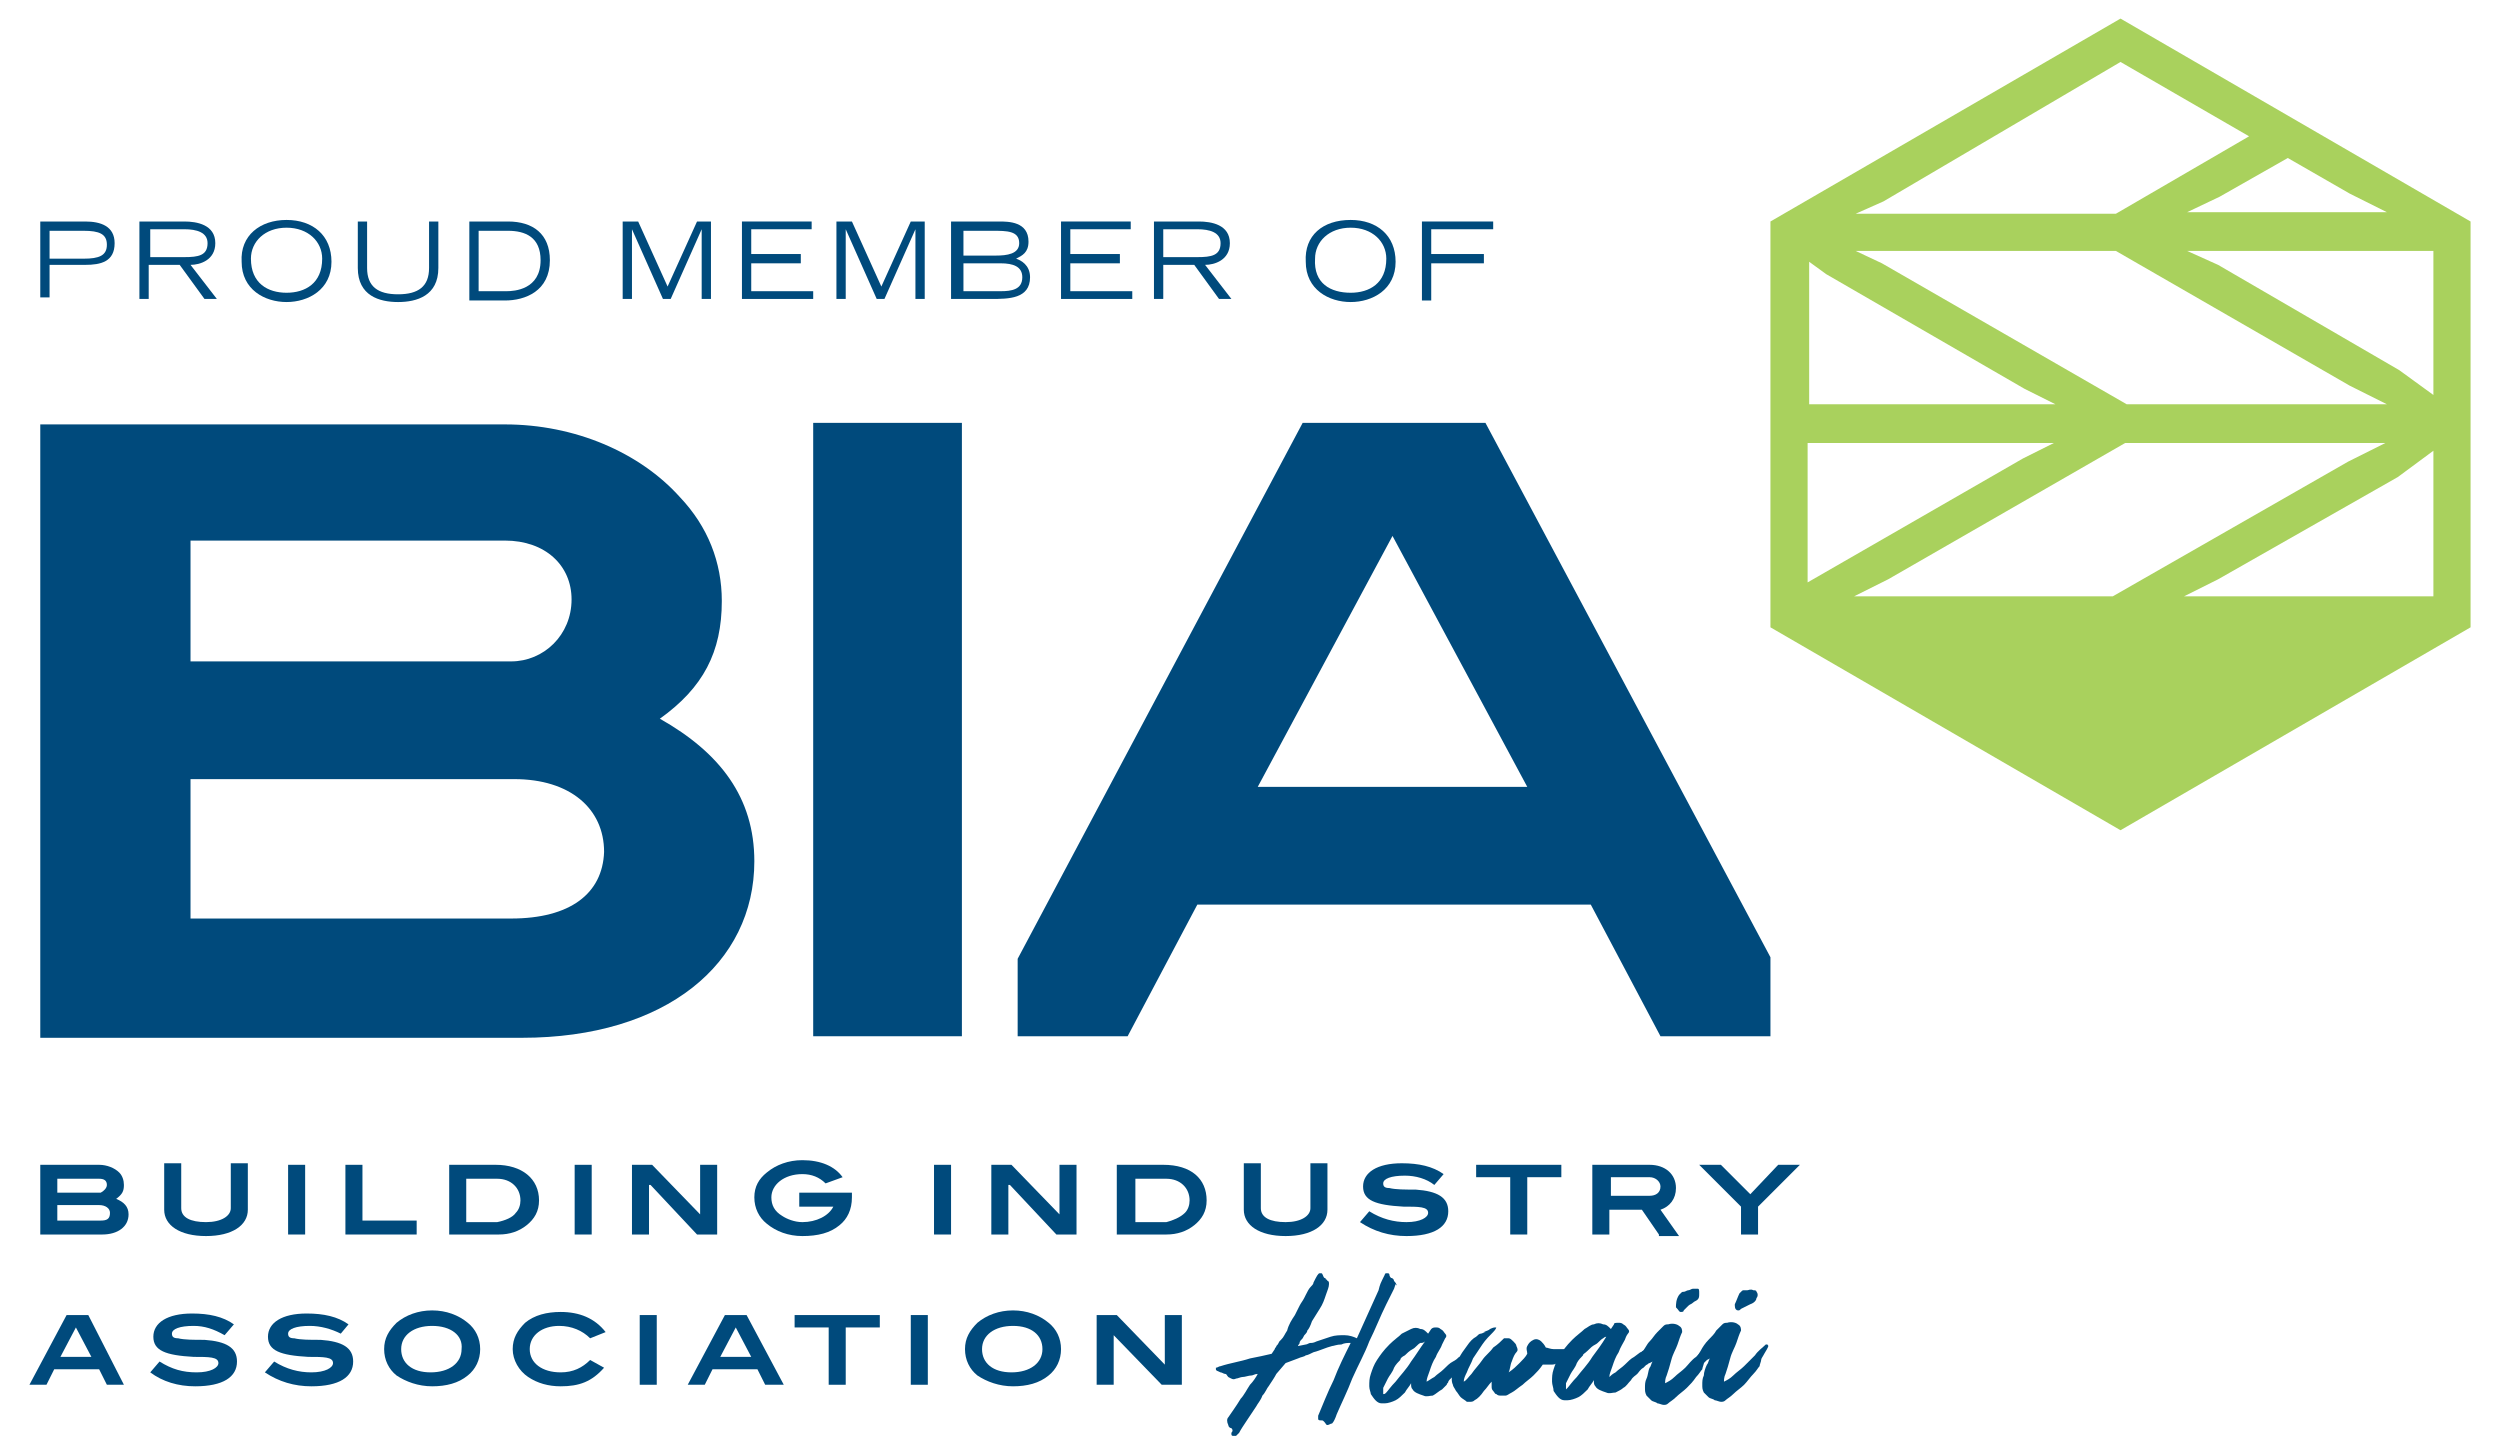 <?xml version="1.0" encoding="utf-8"?>
<!-- Generator: Adobe Illustrator 24.0.3, SVG Export Plug-In . SVG Version: 6.00 Build 0)  -->
<svg version="1.1" id="Layer_1" xmlns="http://www.w3.org/2000/svg" xmlns:xlink="http://www.w3.org/1999/xlink" x="0px" y="0px"
	 viewBox="0 0 161.4 93.8" style="enable-background:new 0 0 161.4 93.8;" xml:space="preserve">
<style type="text/css">
	.st0{fill:#004A7C;}
	.st1{fill:#A9D15D;}
</style>
<g>
	<g>
		<path class="st0" d="M8.3,78.4c0,0.8-0.7,1.3-1.7,1.3h-4v-4.5h3.8c0.5,0,1,0.2,1.3,0.5C7.9,75.9,8,76.2,8,76.5
			c0,0.4-0.1,0.6-0.5,0.9C8,77.6,8.3,77.9,8.3,78.4 M6.9,76.5c0-0.3-0.2-0.4-0.5-0.4H3.7v0.9h2.8C6.7,76.9,6.9,76.7,6.9,76.5
			 M7.1,78.3c0-0.3-0.3-0.5-0.7-0.5H3.7v1h2.8C6.9,78.8,7.1,78.7,7.1,78.3"/>
		<path class="st0" d="M13.3,79.8c-1.7,0-2.7-0.7-2.7-1.7v-3h1.1V78c0,0.6,0.6,0.9,1.6,0.9c1,0,1.6-0.4,1.6-0.9v-2.9H16v3
			C16,79.1,15,79.8,13.3,79.8"/>
		<rect x="18.6" y="75.2" class="st0" width="1.1" height="4.5"/>
		<polygon class="st0" points="22.3,79.7 22.3,75.2 23.4,75.2 23.4,78.8 26.9,78.8 26.9,79.7 		"/>
		<path class="st0" d="M34.8,77.5c0,0.7-0.3,1.2-0.8,1.6c-0.5,0.4-1.1,0.6-1.8,0.6H29v-4.5h3C33.7,75.2,34.8,76.1,34.8,77.5
			 M33.3,78.3c0.2-0.2,0.3-0.5,0.3-0.8c0-0.8-0.6-1.4-1.5-1.4h-2v2.8h2C32.6,78.8,33.1,78.6,33.3,78.3"/>
		<rect x="37.1" y="75.2" class="st0" width="1.1" height="4.5"/>
		<polygon class="st0" points="45,79.7 42,76.5 41.9,76.5 41.9,79.7 40.8,79.7 40.8,75.2 42.1,75.2 45.2,78.4 45.2,78.4 45.2,75.2 
			46.3,75.2 46.3,79.7 		"/>
		<path class="st0" d="M54.2,79.1c-0.6,0.5-1.4,0.7-2.4,0.7c-0.9,0-1.7-0.3-2.3-0.8c-0.5-0.4-0.8-1-0.8-1.7c0-0.7,0.3-1.2,0.8-1.6
			c0.6-0.5,1.4-0.8,2.3-0.8c1.2,0,2.1,0.4,2.6,1.1l-1.1,0.4c-0.4-0.4-0.9-0.6-1.5-0.6c-1.2,0-2,0.7-2,1.5c0,0.5,0.2,0.9,0.7,1.2
			c0.3,0.2,0.8,0.4,1.3,0.4c0.9,0,1.7-0.4,2-1h-2.2v-0.9H55v0.3C55,78.1,54.7,78.7,54.2,79.1"/>
		<rect x="60.3" y="75.2" class="st0" width="1.1" height="4.5"/>
		<polygon class="st0" points="68.2,79.7 65.2,76.5 65.1,76.5 65.1,79.7 64,79.7 64,75.2 65.3,75.2 68.4,78.4 68.4,78.4 68.4,75.2 
			69.5,75.2 69.5,79.7 		"/>
		<path class="st0" d="M77.9,77.5c0,0.7-0.3,1.2-0.8,1.6c-0.5,0.4-1.1,0.6-1.8,0.6h-3.2v-4.5h3C76.9,75.2,77.9,76.1,77.9,77.5
			 M76.5,78.3c0.2-0.2,0.3-0.5,0.3-0.8c0-0.8-0.6-1.4-1.5-1.4h-2v2.8h2C75.7,78.8,76.2,78.6,76.5,78.3"/>
		<path class="st0" d="M83,79.8c-1.7,0-2.7-0.7-2.7-1.7v-3h1.1V78c0,0.6,0.6,0.9,1.6,0.9c1,0,1.6-0.4,1.6-0.9v-2.9h1.1v3
			C85.7,79.1,84.7,79.8,83,79.8"/>
		<path class="st0" d="M90.7,75.9c-0.9,0-1.4,0.2-1.4,0.5c0,0.2,0.1,0.3,0.4,0.3c0.4,0.1,1,0.1,1.7,0.1c1.4,0.1,2.1,0.5,2.1,1.4
			c0,1-0.9,1.6-2.7,1.6c-1.1,0-2.1-0.3-3-0.9l0.6-0.7c0.8,0.5,1.6,0.7,2.4,0.7c0.9,0,1.4-0.3,1.4-0.6c0-0.4-0.6-0.4-1.6-0.4
			c-1.8-0.1-2.6-0.4-2.6-1.3c0-0.9,0.9-1.5,2.5-1.5c1.1,0,2,0.2,2.7,0.7l-0.6,0.7C92.1,76.1,91.4,75.9,90.7,75.9"/>
		<polygon class="st0" points="98.6,76 98.6,79.7 97.5,79.7 97.5,76 95.3,76 95.3,75.2 100.8,75.2 100.8,76 		"/>
		<path class="st0" d="M107.1,79.7l-1.1-1.6h-2.1v1.6h-1.1v-4.5h3.7c1,0,1.7,0.6,1.7,1.5c0,0.7-0.4,1.2-1,1.4l1.2,1.7H107.1z
			 M107.2,76.6c0-0.3-0.3-0.6-0.7-0.6h-2.5v1.2h2.5C106.9,77.2,107.2,77,107.2,76.6"/>
		<polygon class="st0" points="113.5,77.9 113.5,79.7 112.4,79.7 112.4,77.9 109.7,75.2 111.1,75.2 113,77.1 114.8,75.2 116.2,75.2 
					"/>
		<path class="st0" d="M6.9,89.4l-0.5-1H3.5l-0.5,1H1.9l2.4-4.5h1.4L8,89.4H6.9z M4.9,85.7l-1,1.9h2L4.9,85.7z"/>
		<path class="st0" d="M12.5,85.6c-0.9,0-1.4,0.2-1.4,0.5c0,0.2,0.1,0.3,0.4,0.3c0.4,0.1,1,0.1,1.7,0.1c1.4,0.1,2.1,0.5,2.1,1.4
			c0,1-0.9,1.6-2.7,1.6c-1.1,0-2.1-0.3-2.9-0.9l0.6-0.7c0.8,0.5,1.5,0.7,2.4,0.7c0.9,0,1.4-0.3,1.4-0.6c0-0.4-0.6-0.4-1.6-0.4
			c-1.8-0.1-2.6-0.4-2.6-1.3c0-0.9,0.9-1.5,2.5-1.5c1.1,0,2,0.2,2.7,0.7l-0.6,0.7C13.8,85.8,13.2,85.6,12.5,85.6"/>
		<path class="st0" d="M20,85.6c-0.9,0-1.4,0.2-1.4,0.5c0,0.2,0.1,0.3,0.4,0.3c0.4,0.1,1,0.1,1.7,0.1c1.4,0.1,2.1,0.5,2.1,1.4
			c0,1-0.9,1.6-2.7,1.6c-1.1,0-2.1-0.3-3-0.9l0.6-0.7c0.8,0.5,1.6,0.7,2.4,0.7c0.9,0,1.4-0.3,1.4-0.6c0-0.4-0.6-0.4-1.6-0.4
			c-1.8-0.1-2.6-0.4-2.6-1.3c0-0.9,0.9-1.5,2.5-1.5c1.1,0,2,0.2,2.7,0.7L22,86.1C21.4,85.8,20.7,85.6,20,85.6"/>
		<path class="st0" d="M30.2,88.8c-0.6,0.5-1.4,0.7-2.3,0.7c-0.9,0-1.7-0.3-2.3-0.7c-0.5-0.4-0.8-1-0.8-1.7c0-0.7,0.3-1.2,0.8-1.7
			c0.6-0.5,1.4-0.8,2.3-0.8c0.9,0,1.7,0.3,2.3,0.8c0.5,0.4,0.8,1,0.8,1.7C31,87.8,30.7,88.4,30.2,88.8 M27.9,85.6
			c-1.2,0-2,0.6-2,1.5c0,0.9,0.7,1.5,1.9,1.5c1.2,0,2-0.6,2-1.5C29.9,86.2,29.1,85.6,27.9,85.6"/>
		<path class="st0" d="M38.1,86.4c-0.5-0.5-1.2-0.8-2-0.8c-1.1,0-1.9,0.6-1.9,1.5c0,0.9,0.8,1.5,2,1.5c0.8,0,1.4-0.3,1.9-0.8
			l0.9,0.5c-0.8,0.9-1.6,1.2-2.8,1.2c-0.8,0-1.5-0.2-2.1-0.6c-0.6-0.4-1-1.1-1-1.8c0-0.7,0.3-1.2,0.8-1.7c0.6-0.5,1.4-0.7,2.3-0.7
			c1.2,0,2.2,0.4,2.9,1.3L38.1,86.4z"/>
		<rect x="41.3" y="84.9" class="st0" width="1.1" height="4.5"/>
		<path class="st0" d="M49.4,89.4l-0.5-1H46l-0.5,1h-1.1l2.4-4.5h1.4l2.4,4.5H49.4z M47.5,85.7l-1,1.9h2L47.5,85.7z"/>
		<polygon class="st0" points="54.6,85.7 54.6,89.4 53.5,89.4 53.5,85.7 51.3,85.7 51.3,84.9 56.8,84.9 56.8,85.7 		"/>
		<rect x="58.8" y="84.9" class="st0" width="1.1" height="4.5"/>
		<path class="st0" d="M67.7,88.8c-0.6,0.5-1.4,0.7-2.3,0.7c-0.9,0-1.7-0.3-2.3-0.7c-0.5-0.4-0.8-1-0.8-1.7c0-0.7,0.3-1.2,0.8-1.7
			c0.6-0.5,1.4-0.8,2.3-0.8c0.9,0,1.7,0.3,2.3,0.8c0.5,0.4,0.8,1,0.8,1.7C68.5,87.8,68.2,88.4,67.7,88.8 M65.4,85.6
			c-1.2,0-2,0.6-2,1.5c0,0.9,0.7,1.5,1.9,1.5c1.2,0,2-0.6,2-1.5C67.3,86.2,66.6,85.6,65.4,85.6"/>
		<polygon class="st0" points="75,89.4 71.9,86.2 71.9,86.2 71.9,89.4 70.8,89.4 70.8,84.9 72.1,84.9 75.2,88.1 75.2,88.1 
			75.2,84.9 76.3,84.9 76.3,89.4 		"/>
		<path class="st0" d="M90,82.7c0-0.1-0.1-0.2-0.2-0.2c-0.1-0.1-0.1-0.2-0.1-0.2c0-0.1-0.1-0.1-0.1-0.1c0,0-0.1,0-0.1,0
			c0,0-0.1,0-0.1,0.1c-0.3,0.6-0.3,0.6-0.4,1l-1.4,3.1c-0.2-0.1-0.5-0.2-0.8-0.2h0c-0.3,0-0.6,0-0.9,0.1c-0.3,0.1-0.6,0.2-0.9,0.3
			c-0.2,0.1-0.3,0.1-0.4,0.1c-0.1,0-0.2,0.1-0.3,0.1l-0.5,0.1c0-0.1,0.1-0.1,0.1-0.2c0-0.1,0.1-0.2,0.2-0.3c0.1-0.2,0.1-0.2,0.2-0.3
			c0,0,0.1-0.1,0.1-0.2c0.1-0.1,0.2-0.3,0.3-0.6c0.2-0.3,0.3-0.5,0.5-0.8c0.2-0.3,0.3-0.6,0.4-0.9c0.1-0.3,0.2-0.5,0.2-0.7
			c0-0.1,0-0.2-0.1-0.2c0,0,0-0.1-0.1-0.1c0,0,0-0.1-0.1-0.1c-0.1-0.1-0.1-0.3-0.2-0.3c0,0-0.1,0-0.1,0c-0.1,0-0.2,0.2-0.4,0.6
			c0,0.1-0.1,0.2-0.2,0.3c-0.1,0.1-0.2,0.3-0.3,0.5l-0.1,0.2c-0.1,0.2-0.2,0.3-0.3,0.5l-0.3,0.6c-0.2,0.3-0.4,0.6-0.5,1
			c-0.2,0.3-0.2,0.4-0.4,0.6l-0.1,0.1c-0.1,0.2-0.1,0.2-0.2,0.3c0,0.1-0.1,0.1-0.1,0.2l-0.2,0.3c-0.4,0.1-0.9,0.2-1.4,0.3
			c-0.6,0.2-1.3,0.3-1.9,0.5c-0.1,0-0.2,0.1-0.3,0.1c0,0,0,0.1,0,0.1c0,0.1,0.1,0.1,0.3,0.2c0.1,0,0.2,0.1,0.3,0.1
			c0.1,0,0.1,0.1,0.2,0.2c0.2,0.1,0.3,0.2,0.5,0.1c0.1,0,0.3-0.1,0.4-0.1c0.2,0,0.4-0.1,0.6-0.1c0.1,0,0.2-0.1,0.4-0.1
			c-0.1,0.2-0.3,0.5-0.5,0.7c-0.2,0.3-0.4,0.7-0.6,0.9c-0.3,0.5-0.6,0.9-0.8,1.2c-0.1,0.1-0.1,0.3,0,0.5c0,0.1,0.1,0.2,0.2,0.2
			c0.1,0.1,0.1,0.2,0,0.3c0,0.1,0,0.1,0,0.1c0,0.1,0.1,0.1,0.1,0.1c0,0,0,0,0.1,0c0,0,0.1,0,0.1,0c0,0,0.1-0.1,0.2-0.2
			c0.1-0.2,0.3-0.5,0.5-0.8c0.2-0.3,0.4-0.6,0.6-0.9c0.1-0.2,0.3-0.4,0.4-0.7c0.2-0.2,0.3-0.5,0.4-0.6c0.2-0.3,0.4-0.6,0.5-0.8
			L83,88l0.8-0.3c0.2-0.1,0.4-0.1,0.5-0.2c0.1,0,0.3-0.1,0.5-0.2c0.4-0.1,0.8-0.3,1.2-0.4c0.1,0,0.3-0.1,0.6-0.1
			c0.2-0.1,0.4-0.1,0.6-0.1c-0.4,0.8-0.8,1.6-1.1,2.4c-0.4,0.8-0.7,1.6-1,2.3c0,0,0,0.1,0,0.2c0,0.1,0.1,0.1,0.2,0.1
			c0.1,0,0.1,0,0.2,0.1c0.1,0.1,0.1,0.2,0.2,0.2c0.1,0,0.2-0.1,0.3-0.1c0.1-0.1,0.2-0.3,0.3-0.6c0.3-0.7,0.7-1.5,1-2.3
			c0.4-0.9,0.8-1.6,1.1-2.4c0.4-0.8,0.7-1.6,1.1-2.4l0.1-0.2c0.2-0.4,0.2-0.4,0.4-0.8l0.1-0.3C90.2,83.1,90.2,82.9,90,82.7"/>
		<path class="st0" d="M95.2,87.2c-0.1,0-0.1,0-0.2,0c-0.1,0.1-0.2,0.1-0.2,0.1c-0.1,0-0.1,0-0.2,0.1c-0.1,0-0.1,0-0.2,0.1
			c-0.1,0-0.1,0.1-0.2,0.1c-0.1,0.1-0.2,0.2-0.4,0.3c-0.2,0.1-0.4,0.3-0.6,0.5c-0.2,0.2-0.4,0.3-0.6,0.5c-0.2,0.1-0.3,0.2-0.5,0.3
			c0,0,0,0,0,0l0,0c0-0.2,0.1-0.4,0.2-0.7c0.1-0.3,0.2-0.6,0.4-0.9c0.1-0.3,0.3-0.5,0.4-0.8c0.1-0.2,0.2-0.4,0.2-0.4
			c0.1-0.1,0.1-0.2,0-0.3c-0.1-0.1-0.1-0.2-0.3-0.3c-0.1-0.1-0.2-0.1-0.3-0.1c-0.1,0-0.2,0-0.3,0.1l-0.2,0.3
			c-0.2-0.2-0.3-0.3-0.5-0.3c-0.2-0.1-0.4-0.1-0.6,0c-0.2,0.1-0.4,0.2-0.6,0.3c-0.2,0.2-0.5,0.4-0.8,0.7c-0.4,0.4-0.6,0.7-0.8,1
			c-0.2,0.3-0.3,0.6-0.4,0.9c-0.1,0.3-0.1,0.5-0.1,0.8c0,0.2,0.1,0.4,0.1,0.5c0.2,0.3,0.4,0.6,0.7,0.6c0.1,0,0.1,0,0.2,0
			c0.2,0,0.5-0.1,0.7-0.2c0.2-0.1,0.4-0.3,0.6-0.5c0.1-0.2,0.3-0.4,0.4-0.6c0,0.2,0,0.3,0.1,0.4c0.1,0.2,0.4,0.3,0.7,0.4
			c0.2,0.1,0.4,0,0.6,0c0.2-0.1,0.4-0.3,0.6-0.4c0.1-0.1,0.2-0.2,0.3-0.3c0-0.1,0.1-0.1,0.1-0.2c0.1-0.2,0.3-0.3,0.4-0.4
			c0.1-0.2,0.3-0.3,0.4-0.5c0.3-0.3,0.5-0.6,0.7-0.9C95.2,87.4,95.3,87.3,95.2,87.2C95.2,87.2,95.2,87.2,95.2,87.2 M92,86.6
			c-0.3,0.4-0.6,0.9-0.9,1.3c-0.3,0.5-0.7,0.9-1,1.3c-0.3,0.3-0.5,0.6-0.6,0.7c-0.1,0.1-0.1,0.1-0.2,0.1c0,0,0,0,0,0
			c0-0.1,0-0.2,0-0.4c0.1-0.2,0.2-0.4,0.3-0.6c0.1-0.2,0.3-0.4,0.4-0.7c0.1-0.2,0.3-0.4,0.4-0.5c0-0.1,0.1-0.2,0.3-0.3
			c0.1-0.1,0.3-0.3,0.5-0.4c0.2-0.1,0.3-0.3,0.5-0.4C91.8,86.7,91.9,86.7,92,86.6"/>
		<path class="st0" d="M101.6,87.2c-0.1,0-0.2,0-0.3,0c-0.1-0.1-0.2-0.1-0.4-0.1c-0.2,0-0.4,0-0.6,0c-0.2,0-0.4-0.1-0.5-0.1
			c-0.1-0.2-0.2-0.3-0.3-0.4c-0.1-0.1-0.3-0.2-0.5-0.1c-0.2,0.1-0.3,0.2-0.4,0.4c-0.1,0.2,0,0.3,0,0.5c-0.1,0.2-0.3,0.4-0.5,0.6
			c-0.2,0.2-0.4,0.4-0.7,0.6c0.1-0.2,0.1-0.5,0.2-0.7c0.1-0.3,0.2-0.5,0.3-0.6c0.1-0.1,0.1-0.2,0-0.4c0-0.1-0.1-0.2-0.2-0.3
			c-0.1-0.1-0.2-0.2-0.3-0.2c-0.1,0-0.2,0-0.3,0c-0.2,0.2-0.4,0.4-0.7,0.6c-0.2,0.3-0.5,0.5-0.7,0.8c-0.2,0.3-0.5,0.6-0.7,0.9
			c-0.2,0.2-0.3,0.4-0.5,0.5c0-0.2,0.1-0.4,0.2-0.6c0.1-0.3,0.3-0.6,0.4-0.9c0.2-0.3,0.4-0.6,0.6-0.9c0.2-0.3,0.5-0.6,0.7-0.8
			c0.2-0.2,0.2-0.3,0.2-0.3c0,0,0,0-0.1,0c0,0-0.1,0-0.3,0.1c-0.1,0.1-0.2,0.1-0.4,0.2C96.1,86,96,86,95.9,86
			c-0.1,0-0.2,0.1-0.3,0.1c-0.1,0-0.2,0.1-0.3,0.2c-0.2,0.1-0.4,0.3-0.6,0.6c-0.2,0.3-0.4,0.5-0.5,0.8c-0.2,0.3-0.3,0.6-0.4,0.9
			c-0.1,0.3-0.1,0.6,0,0.8c0,0.1,0.1,0.2,0.2,0.4c0.1,0.1,0.2,0.3,0.3,0.4c0.1,0.1,0.3,0.2,0.4,0.3c0.1,0,0.1,0,0.2,0
			c0.1,0,0.2,0,0.3-0.1c0.2-0.1,0.4-0.3,0.6-0.6c0.2-0.2,0.3-0.4,0.5-0.6c0,0.1,0,0.2,0,0.3c0,0.1,0,0.2,0.1,0.3
			c0.1,0.1,0.1,0.2,0.2,0.2c0.1,0.1,0.2,0.1,0.3,0.1c0.1,0,0.2,0,0.3,0c0.1,0,0.2-0.1,0.4-0.2c0.2-0.1,0.4-0.3,0.7-0.5
			c0.2-0.2,0.5-0.4,0.7-0.6c0.2-0.2,0.4-0.4,0.6-0.7c0.2,0,0.4,0,0.6,0c0.2,0,0.3-0.1,0.4-0.1c0.1,0,0.1,0,0.2-0.1
			c0.2,0,0.4-0.1,0.5-0.2c0.1,0,0.1,0,0.2,0c0.1,0,0.1,0,0.2-0.1c0.1-0.1,0.2-0.2,0.2-0.3C101.8,87.2,101.7,87.2,101.6,87.2"/>
		<path class="st0" d="M106.9,86.9c-0.1,0-0.1,0-0.2,0c-0.1,0.1-0.2,0.1-0.2,0.1c-0.1,0-0.1,0-0.2,0.1c-0.1,0-0.1,0-0.2,0.1
			c-0.1,0-0.1,0.1-0.2,0.1l-0.4,0.3c-0.2,0.1-0.4,0.3-0.6,0.5c-0.2,0.2-0.4,0.3-0.6,0.5c-0.2,0.1-0.3,0.2-0.4,0.3
			c0-0.2,0.1-0.4,0.2-0.7c0.1-0.3,0.2-0.6,0.4-0.9c0.1-0.3,0.3-0.6,0.4-0.8c0.1-0.3,0.2-0.4,0.2-0.4c0.1-0.1,0.1-0.2,0-0.3
			c-0.1-0.1-0.1-0.2-0.3-0.3c-0.1-0.1-0.2-0.1-0.3-0.1c-0.2,0-0.3,0-0.3,0.1l-0.2,0.3c-0.2-0.2-0.3-0.3-0.5-0.3
			c-0.2-0.1-0.4-0.1-0.6,0c-0.2,0-0.4,0.2-0.6,0.3c-0.2,0.2-0.5,0.4-0.8,0.7c-0.4,0.4-0.6,0.7-0.8,1c-0.2,0.3-0.3,0.6-0.4,0.9
			c-0.1,0.3-0.1,0.5-0.1,0.8c0,0.2,0.1,0.4,0.1,0.6c0.2,0.3,0.4,0.6,0.7,0.6c0.1,0,0.1,0,0.2,0c0.2,0,0.5-0.1,0.7-0.2
			c0.2-0.1,0.4-0.3,0.6-0.5c0.1-0.2,0.3-0.4,0.4-0.6c0,0.2,0,0.3,0.1,0.4c0.1,0.2,0.4,0.3,0.7,0.4c0.2,0.1,0.4,0,0.6,0
			c0.2-0.1,0.4-0.2,0.5-0.3c0.2-0.1,0.3-0.3,0.5-0.5c0.1-0.2,0.3-0.3,0.4-0.4c0.1-0.1,0.2-0.3,0.4-0.4c0.1-0.1,0.2-0.2,0.3-0.3
			c0.1-0.1,0.2-0.3,0.3-0.4c0-0.1,0.1-0.2,0.1-0.2C106.9,87.1,107,87,106.9,86.9C106.9,86.9,106.9,86.9,106.9,86.9 M103.7,86.3
			c-0.3,0.5-0.6,0.9-0.9,1.3c-0.3,0.5-0.7,0.9-1,1.3c-0.3,0.3-0.5,0.6-0.6,0.7c-0.1,0.1-0.1,0.1-0.1,0.1c0,0,0,0,0,0
			c0-0.1,0-0.2,0-0.4c0.1-0.2,0.2-0.4,0.3-0.6c0.1-0.2,0.3-0.4,0.4-0.7c0.1-0.2,0.3-0.4,0.4-0.5c0-0.1,0.1-0.1,0.3-0.3
			c0.2-0.2,0.3-0.3,0.5-0.4c0.2-0.1,0.3-0.3,0.5-0.4C103.5,86.4,103.6,86.3,103.7,86.3"/>
		<path class="st0" d="M110.3,86.9c0,0-0.1,0-0.1,0l-0.2,0.2c-0.2,0.2-0.3,0.3-0.5,0.5c-0.3,0.2-0.5,0.5-0.7,0.7
			c-0.2,0.2-0.5,0.4-0.7,0.6c-0.2,0.2-0.4,0.3-0.6,0.4c0-0.1,0-0.3,0.1-0.5c0.1-0.3,0.2-0.6,0.3-1c0.1-0.4,0.3-0.7,0.4-1
			c0.1-0.3,0.2-0.6,0.3-0.8c0-0.1,0-0.3-0.2-0.4c-0.1-0.1-0.4-0.2-0.7-0.1c-0.1,0-0.2,0-0.3,0.1c-0.1,0.1-0.2,0.2-0.4,0.4
			c-0.2,0.2-0.3,0.4-0.5,0.6c-0.2,0.2-0.3,0.5-0.5,0.7c-0.2,0.3-0.4,0.5-0.5,0.8c0,0-0.1,0.2,0,0.2c0,0,0.1,0,0.2,0
			c0.1-0.1,0.2-0.1,0.2-0.1c0.1,0,0.1,0,0.2-0.1c0,0,0.1,0,0.1,0c0,0,0.1,0,0.1,0c0.1,0,0.1-0.1,0.2-0.1l0.2-0.1
			c-0.1,0.1-0.1,0.3-0.2,0.4c-0.1,0.2-0.1,0.5-0.2,0.7c-0.1,0.2-0.1,0.4-0.1,0.6c0,0.2,0,0.3,0.1,0.5c0.1,0.1,0.2,0.2,0.3,0.3
			c0.1,0.1,0.3,0.1,0.4,0.2c0.1,0,0.3,0.1,0.4,0.1h0c0.1,0,0.2,0,0.3-0.1c0.1-0.1,0.3-0.2,0.5-0.4c0.2-0.2,0.5-0.4,0.7-0.6
			c0.2-0.2,0.4-0.4,0.6-0.7c0.2-0.2,0.3-0.4,0.4-0.5c0-0.1,0.1-0.3,0.1-0.4c0-0.1,0.1-0.2,0.2-0.4C110.4,87,110.4,87,110.3,86.9
			C110.3,86.9,110.3,86.9,110.3,86.9"/>
		<path class="st0" d="M108.5,84.7C108.5,84.7,108.5,84.7,108.5,84.7c0.1,0,0.2,0,0.2-0.1c0.1-0.1,0.2-0.2,0.3-0.3
			c0.1-0.1,0.2-0.1,0.3-0.2c0.1-0.1,0.2-0.1,0.3-0.2c0.1-0.1,0.1-0.2,0.1-0.4c0-0.2,0-0.3-0.1-0.3c-0.1,0-0.2,0-0.3,0
			c-0.1,0-0.2,0.1-0.3,0.1c-0.1,0-0.2,0.1-0.3,0.1c-0.1,0-0.1,0-0.2,0.1c0,0-0.1,0.1-0.1,0.1l0,0c-0.2,0.3-0.2,0.6-0.2,0.8
			C108.4,84.6,108.4,84.7,108.5,84.7"/>
		<path class="st0" d="M112.2,84.6L112.2,84.6c0.1,0,0.1,0,0.2-0.1l0.6-0.3c0.3-0.1,0.4-0.3,0.4-0.4c0.1-0.1,0.1-0.3,0-0.4
			c0-0.1-0.1-0.1-0.2-0.1c-0.2-0.1-0.3,0-0.4,0c-0.1,0-0.1,0-0.2,0c-0.1,0-0.1,0-0.2,0.1c0,0-0.1,0.1-0.1,0.1l0,0
			c-0.1,0.2-0.2,0.5-0.3,0.7l0,0c0,0,0,0.1,0,0.1C112,84.5,112.1,84.6,112.2,84.6"/>
		<path class="st0" d="M114.1,86.8c-0.1,0-0.1,0-0.1,0c-0.2,0.2-0.5,0.4-0.7,0.7c-0.2,0.2-0.5,0.5-0.7,0.7c-0.2,0.2-0.5,0.4-0.7,0.6
			c-0.2,0.2-0.4,0.3-0.6,0.4c0-0.1,0-0.3,0.1-0.5c0.1-0.3,0.2-0.6,0.3-1c0.1-0.4,0.3-0.7,0.4-1c0.1-0.3,0.2-0.6,0.3-0.8
			c0-0.1,0-0.3-0.2-0.4c-0.1-0.1-0.4-0.2-0.7-0.1c-0.1,0-0.2,0-0.3,0.1c-0.1,0.1-0.2,0.2-0.4,0.4c-0.1,0.2-0.3,0.4-0.5,0.6
			c-0.2,0.2-0.4,0.5-0.5,0.7c-0.2,0.3-0.3,0.5-0.5,0.8c0,0,0,0.1-0.1,0.1c0,0,0,0.1,0,0.1c0.1,0,0.1,0.1,0.2,0.1c0.1,0,0.1,0,0.2,0
			c0.1,0,0.2-0.2,0.3-0.2c0.1-0.1,0.2-0.2,0.3-0.3l0.2-0.1c-0.1,0.1-0.1,0.3-0.2,0.4c-0.1,0.2-0.2,0.5-0.2,0.7
			c-0.1,0.2-0.1,0.4-0.1,0.6c0,0.2,0,0.3,0.1,0.5c0.1,0.1,0.2,0.2,0.3,0.3c0.1,0.1,0.3,0.1,0.4,0.2c0.1,0,0.3,0.1,0.4,0.1
			c0.1,0,0.2,0,0.3-0.1c0.1-0.1,0.3-0.2,0.5-0.4c0.2-0.2,0.5-0.4,0.7-0.6c0.2-0.2,0.4-0.5,0.6-0.7c0.2-0.2,0.3-0.4,0.4-0.5
			c0-0.1,0.1-0.3,0.1-0.4c0-0.1,0.1-0.2,0.2-0.4C114.2,86.9,114.2,86.9,114.1,86.8C114.1,86.8,114.1,86.8,114.1,86.8"/>
		<path class="st0" d="M95.9,27.3H84.1L65.7,61.9v5h7.1l4.5-8.5h25.4l4.5,8.5h7.1v-5.1L95.9,27.3z M81.2,50.8l8.7-16.2l8.7,16.2
			H81.2z"/>
		<path class="st0" d="M42.6,46.4c2.8-2,4-4.3,4-7.6c0-2.5-0.9-4.8-2.7-6.7c-2.6-2.9-6.8-4.7-11.3-4.7h-30v39.6h31.1
			c9.3,0,15-4.8,15-11.4C48.7,51.5,46.5,48.6,42.6,46.4 M12.3,34.9h20.3c2.6,0,4.3,1.6,4.3,3.8c0,2.3-1.8,4-3.9,4H12.3V34.9z
			 M33,59.3H12.3v-9h20.9c3.6,0,5.8,1.9,5.8,4.7C38.9,57.7,36.8,59.3,33,59.3"/>
		<rect x="52.5" y="27.3" class="st0" width="9.6" height="39.6"/>
		<path class="st1" d="M136.9,1.2l-22.6,13.1v26.2l22.6,13.1l22.6-13.1V14.3L136.9,1.2z M141,38.5l2.2-1.1l11.6-6.6l2.3-1.7v9.4H141
			z M136.6,16.2l15.1,8.7l2.4,1.2h-16.8L121.5,17l-1.7-0.8H136.6z M132.7,26.1h-15.9v-9.2l1.1,0.8l12.8,7.4L132.7,26.1z M116.7,28.6
			h15.9l-2,1l-13.9,8V28.6z M137.2,28.6H154l-2.4,1.2l-15.2,8.7h-16.7l2.2-1.1L137.2,28.6z M141.2,16.2h15.9v9.3l-2.2-1.6l-11.7-6.8
			L141.2,16.2z M141.2,13.7l2.1-1l4.4-2.5l4,2.3l2.4,1.2H141.2z M145.2,8.8l-8.6,5h-16.8l1.8-0.8L136.9,4L145.2,8.8z"/>
	</g>
	<g>
		<path class="st0" d="M2.6,14.3h2.9c1,0,1.9,0.3,1.9,1.4c0,1.2-0.9,1.4-1.9,1.4H3.2v2.1H2.6V14.3z M3.2,16.7h2.2
			c1,0,1.5-0.2,1.5-0.9c0-0.7-0.5-0.9-1.5-0.9H3.2V16.7z"/>
		<path class="st0" d="M9,14.3h2.9c0.8,0,2,0.2,2,1.4c0,1.1-1,1.4-1.6,1.4l1.7,2.2h-0.8l-1.6-2.2h-2v2.2H9V14.3z M9.7,16.6h2.2
			c0.9,0,1.5-0.1,1.5-0.9c0-0.7-0.7-0.9-1.5-0.9H9.7V16.6z"/>
		<path class="st0" d="M18.5,14.2c1.7,0,2.9,1,2.9,2.7c0,1.8-1.5,2.6-2.9,2.6s-2.9-0.8-2.9-2.6C15.5,15.2,16.8,14.2,18.5,14.2z
			 M18.5,18.9c1.2,0,2.3-0.6,2.3-2.2c0-1.1-0.9-2-2.3-2s-2.3,0.9-2.3,2C16.2,18.3,17.3,18.9,18.5,18.9z"/>
		<path class="st0" d="M28.3,17.3c0,1.8-1.4,2.2-2.6,2.2c-1.2,0-2.6-0.4-2.6-2.2v-3h0.6v3c0,1.2,0.7,1.7,2,1.7s2-0.5,2-1.7v-3h0.6
			V17.3z"/>
		<path class="st0" d="M30.3,14.3h2.5c1.6,0,2.7,0.8,2.7,2.5c0,2-1.6,2.6-2.9,2.6h-2.3V14.3z M30.9,18.8h1.8c0.5,0,2.2-0.1,2.2-2
			c0-1.5-1-1.9-2.1-1.9h-1.9V18.8z"/>
		<path class="st0" d="M40.3,14.3h0.9l1.9,4.2l1.9-4.2h0.9v5h-0.6v-4.5h0l-2,4.5h-0.5l-2-4.5h0v4.5h-0.6V14.3z"/>
		<path class="st0" d="M47.9,14.3h4.5v0.5h-3.9v1.6h3.2V17h-3.2v1.8h4v0.5h-4.6V14.3z"/>
		<path class="st0" d="M54,14.3H55l1.9,4.2l1.9-4.2h0.9v5h-0.6v-4.5h0l-2,4.5h-0.5l-2-4.5h0v4.5H54V14.3z"/>
		<path class="st0" d="M61.6,14.3h2.9c0.6,0,1.9,0,1.9,1.3c0,0.7-0.4,0.9-0.8,1.1c0.3,0.1,0.9,0.4,0.9,1.2c0,1.4-1.4,1.4-2.5,1.4
			h-2.6V14.3z M62.2,16.5h2.1c0.7,0,1.5-0.1,1.5-0.8c0-0.8-0.8-0.8-1.7-0.8h-1.9V16.5z M62.2,18.8h2.4c0.7,0,1.4-0.1,1.4-0.9
			c0-0.7-0.6-0.9-1.4-0.9h-2.4V18.8z"/>
		<path class="st0" d="M68.5,14.3h4.5v0.5h-3.9v1.6h3.2V17h-3.2v1.8h4v0.5h-4.6V14.3z"/>
		<path class="st0" d="M74.5,14.3h2.9c0.8,0,2,0.2,2,1.4c0,1.1-1,1.4-1.6,1.4l1.7,2.2h-0.8l-1.6-2.2h-2v2.2h-0.6V14.3z M75.1,16.6
			h2.2c0.9,0,1.5-0.1,1.5-0.9c0-0.7-0.7-0.9-1.5-0.9h-2.2V16.6z"/>
		<path class="st0" d="M87.2,14.2c1.7,0,2.9,1,2.9,2.7c0,1.8-1.5,2.6-2.9,2.6s-2.9-0.8-2.9-2.6C84.2,15.2,85.4,14.2,87.2,14.2z
			 M87.2,18.9c1.2,0,2.3-0.6,2.3-2.2c0-1.1-0.9-2-2.3-2s-2.3,0.9-2.3,2C84.8,18.3,85.9,18.9,87.2,18.9z"/>
		<path class="st0" d="M91.8,14.3h4.6v0.5h-4v1.6h3.4V17h-3.4v2.4h-0.6V14.3z"/>
	</g>
</g>
</svg>

